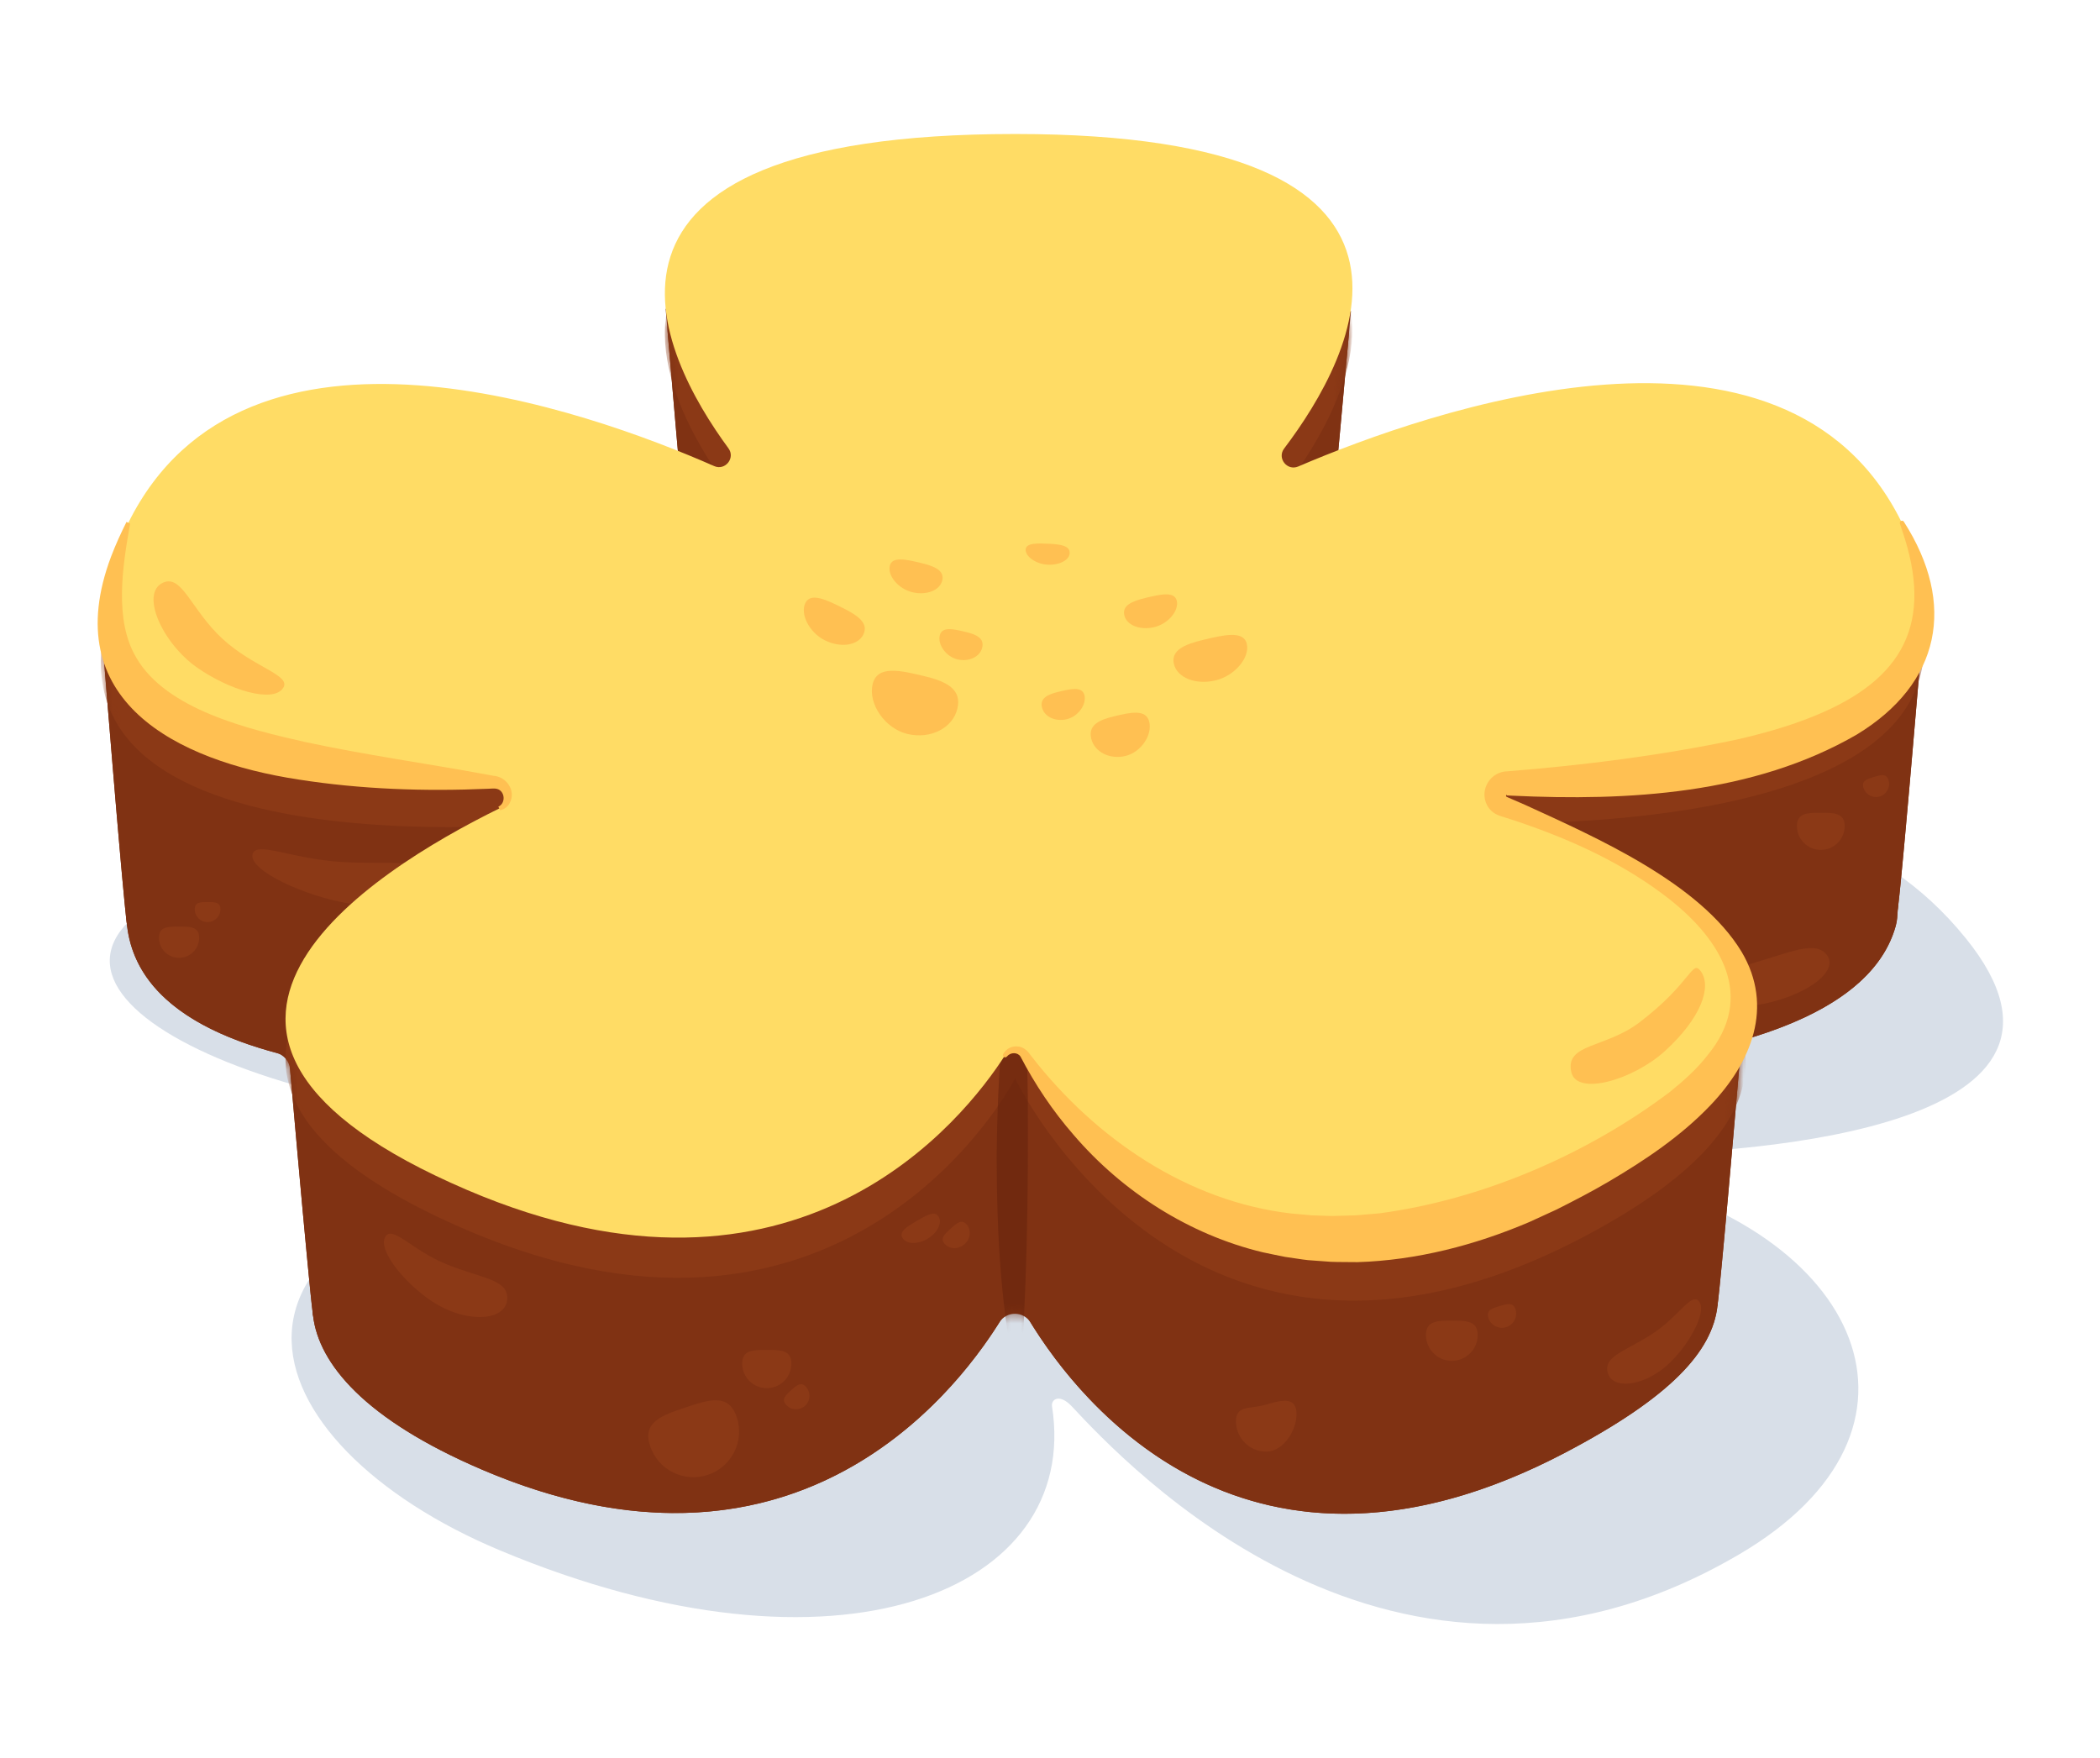 <svg width="215" height="180" viewBox="0 0 215 180" fill="none" xmlns="http://www.w3.org/2000/svg">
<g clip-path="url(#clip0_690_6316)">
<path d="M105.592 63.077C152.313 63.077 143.241 81.941 137.432 89.802C136.826 90.621 138.059 91.733 139.123 91.328C151.503 86.617 183.178 73.659 201.292 96.109C216.648 115.142 181.332 118.123 164.873 118.254C163.537 118.265 163.407 119.894 164.802 120.201C190.671 125.891 199.846 146.386 178.026 159.168C142.845 179.78 114.972 149.593 109.738 144.002C108.463 142.64 107.596 143.281 107.708 143.997C110.669 162.918 85.852 173.259 51.161 158.729C25.374 147.93 16.276 124.163 62.783 117.737C63.895 117.584 63.182 115.886 61.894 115.833C22.73 114.209 -2.428 99.898 19.202 90.628C33.087 84.677 66.147 86.59 79.739 91.291C80.931 91.703 81.803 90.607 80.938 89.781C72.692 81.909 57.949 63.077 105.592 63.077Z" fill="#D8DFE8"/>
<path d="M10.402 64.549C10.402 64.549 12.498 90.992 13.011 94.808L103.681 94.621V70.346L10.402 64.549Z" fill="#803213"/>
<path d="M197.015 62.639C197.015 62.639 194.805 89.32 194.292 93.134L103.679 94.619V70.344L197.013 62.639H197.015Z" fill="#803213"/>
<path d="M68.15 31.617C68.15 31.617 70.23 56.441 70.74 60.257H104.395V35.983L68.15 31.619V31.617Z" fill="#803213"/>
<path d="M138.311 31.855C138.311 31.855 136.128 56.441 135.616 60.255H101.961V35.98L138.311 31.855Z" fill="#803213"/>
<path d="M29.254 104.401C29.254 104.401 31.535 130.881 32.045 134.697L92.969 134.235L103.681 109.961L29.254 104.404V104.401Z" fill="#803213"/>
<path d="M178.639 102.491C178.639 102.491 176.349 129.882 175.836 133.696L115.057 134.233L104.345 109.959L178.639 102.493V102.491Z" fill="#803213"/>
<path d="M103.921 45.219C161.777 45.219 127.4 80.525 127.4 80.525C127.4 80.525 178.001 54.812 192.295 83.964C193.988 87.419 194.508 90.583 194.293 93.134C194.235 93.813 194.258 94.179 194.082 94.818C189.211 112.329 142.266 109.792 142.266 109.792C142.266 109.792 177.449 119.332 175.838 133.696C175.315 138.358 171.064 143.046 160.283 148.713C121.048 169.332 103.924 132.556 103.924 132.556C103.924 132.556 87.735 166.913 49.305 150.454C37.353 145.336 32.627 139.635 32.048 134.695C30.426 120.845 61.898 109.792 61.898 109.792C61.898 109.792 15.314 114.283 13.01 94.806C12.649 91.759 13.392 88.306 15.547 83.964C29.936 54.99 78.62 80.525 78.62 80.525C78.62 80.525 44.871 45.219 103.921 45.219Z" fill="#803213"/>
<path d="M136.883 65.044C137.78 61.83 137.879 58.519 136.401 55.545C136.247 55.236 136.188 54.888 136.22 54.545C136.844 48.15 137.714 38.516 138.105 34.151C138.21 32.963 137.201 31.98 136.019 32.114L103.435 35.812C103.288 35.828 103.142 35.828 102.998 35.812L70.448 31.893C69.263 31.751 68.247 32.73 68.348 33.92C68.734 38.489 69.615 48.809 70.224 55.233C70.254 55.556 70.203 55.883 70.068 56.178C68.67 59.192 68.808 62.511 69.707 65.703C70.061 66.959 69.089 68.194 67.785 68.114L12.569 64.685C11.425 64.614 10.485 65.57 10.576 66.712C11.089 73.104 12.59 91.661 13.013 94.809C13.837 101.769 20.314 105.668 28.298 107.804C29.067 108.01 29.625 108.667 29.696 109.459C30.385 117.34 31.68 131.939 32.048 134.696C32.627 139.636 37.354 145.337 49.306 150.455C80.823 163.953 97.383 143.269 102.318 135.394C103.059 134.213 104.782 134.225 105.512 135.412C110.568 143.637 127.89 165.738 160.284 148.714C171.067 143.047 175.317 138.359 175.839 133.696C176.207 130.949 177.498 115.979 178.193 107.814C178.257 107.049 178.784 106.404 179.516 106.175C186.72 103.936 192.534 100.394 194.085 94.818C194.261 94.18 194.238 93.814 194.295 93.135C194.716 89.991 196.29 71.333 196.833 64.854C196.929 63.694 195.961 62.726 194.801 62.822L138.837 67.442C137.526 67.549 136.529 66.314 136.883 65.046V65.044Z" fill="#803213"/>
<path d="M75.424 145.086C76.246 147.535 74.928 150.184 72.48 151.005C70.032 151.827 67.382 150.509 66.561 148.061C65.74 145.613 67.719 144.933 70.167 144.112C72.615 143.29 74.603 142.638 75.424 145.086Z" fill="#8B3916"/>
<path d="M81.024 139.611C81.024 141.002 79.896 142.13 78.505 142.13C77.114 142.13 75.986 141.002 75.986 139.611C75.986 138.22 77.114 138.211 78.505 138.211C79.896 138.211 81.024 138.22 81.024 139.611Z" fill="#8B3916"/>
<path d="M20.391 96.013C20.391 97.15 19.469 98.072 18.332 98.072C17.195 98.072 16.273 97.15 16.273 96.013C16.273 94.876 17.195 94.869 18.332 94.869C19.469 94.869 20.391 94.876 20.391 96.013Z" fill="#8B3916"/>
<path d="M22.569 93.094C22.569 93.821 21.979 94.411 21.251 94.411C20.524 94.411 19.934 93.821 19.934 93.094C19.934 92.366 20.524 92.361 21.251 92.361C21.979 92.361 22.569 92.366 22.569 93.094Z" fill="#8B3916"/>
<path d="M82.52 141.999C83.028 142.561 82.984 143.429 82.421 143.936C81.859 144.444 80.991 144.401 80.484 143.838C79.976 143.275 80.429 142.861 80.989 142.351C81.55 141.841 82.01 141.434 82.52 141.996V141.999Z" fill="#8B3916"/>
<path d="M96.102 124.576C96.486 125.23 95.969 126.246 94.946 126.845C93.924 127.445 92.784 127.401 92.4 126.749C92.015 126.097 92.841 125.605 93.864 125.006C94.887 124.406 95.717 123.924 96.102 124.578V124.576Z" fill="#8B3916"/>
<path d="M98.951 125.356C99.459 125.919 99.375 126.825 98.759 127.381C98.144 127.937 97.235 127.93 96.725 127.37C96.215 126.809 96.712 126.354 97.327 125.798C97.942 125.242 98.441 124.796 98.951 125.359V125.356Z" fill="#8B3916"/>
<path d="M151.287 136.688C151.287 138.15 150.102 139.335 148.64 139.335C147.178 139.335 145.993 138.15 145.993 136.688C145.993 135.226 147.178 135.217 148.64 135.217C150.102 135.217 151.287 135.226 151.287 136.688Z" fill="#8B3916"/>
<path d="M155.163 134.075C155.397 134.844 154.962 135.656 154.193 135.889C153.424 136.123 152.612 135.688 152.379 134.919C152.145 134.151 152.768 133.956 153.536 133.725C154.305 133.494 154.93 133.309 155.163 134.075Z" fill="#8B3916"/>
<path d="M188.859 84.575C188.859 85.924 187.765 87.018 186.415 87.018C185.065 87.018 183.972 85.924 183.972 84.575C183.972 83.225 185.065 83.218 186.415 83.218C187.765 83.218 188.859 83.225 188.859 84.575Z" fill="#8B3916"/>
<path d="M193.35 79.876C193.565 80.585 193.165 81.335 192.456 81.55C191.747 81.765 190.996 81.365 190.781 80.656C190.566 79.946 191.14 79.768 191.85 79.553C192.559 79.338 193.135 79.168 193.35 79.878V79.876Z" fill="#8B3916"/>
<path d="M132.741 144.795C132.741 146.509 131.352 148.63 129.641 148.63C127.93 148.63 126.541 147.241 126.541 145.53C126.541 143.818 128.003 144.303 129.641 143.807C131.458 143.258 132.741 143.084 132.741 144.795Z" fill="#8B3916"/>
<path d="M173.918 133.21C174.895 134.272 172.747 138.033 170.546 139.907C168.08 142.007 164.922 142.309 164.57 140.412C164.275 138.82 166.428 138.346 169.153 136.578C171.878 134.809 173.12 132.343 173.918 133.208V133.21Z" fill="#8B3916"/>
<path d="M39.452 126.614C38.558 128.064 41.898 131.953 44.875 133.637C48.21 135.523 51.949 135.163 51.93 132.882C51.917 130.967 49.309 130.899 45.744 129.457C42.182 128.016 40.184 125.428 39.452 126.614Z" fill="#8B3916"/>
<path d="M25.863 87.441C25.385 89.097 31.283 91.799 35.749 92.506C40.755 93.298 45.269 91.827 44.237 89.656C43.372 87.832 40.08 88.555 34.987 88.255C29.895 87.956 26.252 86.089 25.861 87.441H25.863Z" fill="#8B3916"/>
<path d="M168.744 101.096C168.79 102.818 175.228 103.61 179.699 102.933C184.709 102.173 188.567 99.405 186.926 97.646C185.549 96.17 182.632 97.854 177.688 99.11C172.744 100.366 168.706 99.689 168.744 101.096Z" fill="#8B3916"/>
<mask id="mask0_690_6316" style="mask-type:luminance" maskUnits="userSpaceOnUse" x="10" y="31" width="187" height="124">
<path d="M136.864 65.11C137.777 61.872 137.887 58.532 136.393 55.535C136.244 55.235 136.184 54.897 136.219 54.562C136.848 48.136 137.722 38.431 138.111 34.09C138.214 32.937 137.232 31.979 136.081 32.109L103.427 35.816C103.285 35.832 103.143 35.832 103.001 35.816L70.38 31.89C69.23 31.75 68.239 32.704 68.337 33.859C68.722 38.399 69.609 48.797 70.22 55.251C70.25 55.565 70.202 55.883 70.069 56.169C68.655 59.209 68.804 62.559 69.724 65.778C70.072 66.999 69.122 68.201 67.855 68.12L12.506 64.682C11.394 64.613 10.479 65.542 10.569 66.654C11.076 72.989 12.586 91.653 13.01 94.811C13.833 101.78 20.329 105.681 28.332 107.815C29.077 108.014 29.624 108.655 29.691 109.426C30.379 117.298 31.677 131.938 32.047 134.7C32.626 139.639 37.353 145.341 49.305 150.459C80.903 163.992 97.464 143.167 102.354 135.338C103.074 134.183 104.756 134.183 105.467 135.345C110.466 143.513 127.797 165.79 160.283 148.718C171.065 143.051 175.316 138.363 175.838 133.7C176.206 130.948 177.501 115.939 178.194 107.781C178.259 107.037 178.766 106.41 179.48 106.188C186.701 103.949 192.53 100.405 194.084 94.822C194.26 94.184 194.237 93.818 194.294 93.138C194.715 89.986 196.298 71.216 196.836 64.796C196.93 63.668 195.99 62.728 194.862 62.822L138.772 67.452C137.491 67.558 136.516 66.35 136.866 65.114L136.864 65.11Z" fill="white"/>
</mask>
<g mask="url(#mask0_690_6316)">
<path d="M103.928 17.837C163.367 17.837 128.049 54.109 128.049 54.109C128.049 54.109 180.035 27.693 194.72 57.641C209.628 88.045 146.185 84.176 146.185 84.176C146.185 84.176 207.267 102.921 162.059 126.678C121.751 147.862 103.928 110.425 103.928 110.425C103.928 110.425 87.298 142.858 47.816 125.951C1.106 105.948 57.173 84.176 57.173 84.176C57.173 84.176 -3.231 90.605 13.136 57.641C27.918 27.874 77.933 54.109 77.933 54.109C77.933 54.109 43.261 17.837 103.926 17.837H103.928Z" fill="#8B3916"/>
<path opacity="0.6" d="M104.347 94.04C105.028 100.08 105.131 106.2 105.227 112.27C105.287 122.401 105.15 132.456 104.347 142.582C102.445 134.645 102.059 126.432 102.038 118.305C102.123 110.186 102.672 101.997 104.347 94.04Z" fill="#68230C"/>
</g>
<path d="M103.927 13.719C150.982 13.719 138.653 36.451 131.471 45.923C130.723 46.911 131.775 48.25 132.915 47.762C146.182 42.084 182.777 29.173 194.717 53.526C206.25 77.047 170.889 80.056 154.29 80.214C152.943 80.227 152.625 82.097 153.89 82.559C168.665 87.972 196.575 101.784 161.829 120.046C127.067 138.314 109.199 114.857 104.941 108.057C104.47 107.304 103.376 107.302 102.898 108.05C98.725 114.552 81.671 136.333 47.817 121.835C11.024 106.078 38.002 89.223 51.114 82.778C52.285 82.202 51.844 80.438 50.54 80.484C35.323 81.028 0.181 79.617 13.138 53.526C25.115 29.407 60.224 42.052 73.117 47.721C74.247 48.218 75.311 46.895 74.579 45.9C67.605 36.412 55.944 13.719 103.927 13.719Z" fill="#FFDC65"/>
<path d="M96.467 59.434C96.229 60.441 94.864 60.981 93.415 60.638C91.967 60.294 90.86 58.942 91.098 57.935C91.336 56.929 92.832 57.295 94.278 57.638C95.724 57.981 96.705 58.427 96.467 59.434Z" fill="#FFC052"/>
<path d="M115.112 63.009C115.35 64.016 116.716 64.556 118.164 64.213C119.612 63.87 120.719 62.517 120.481 61.511C120.243 60.504 118.747 60.87 117.301 61.213C115.855 61.556 114.874 62.003 115.112 63.009Z" fill="#FFC052"/>
<path d="M100.561 66.303C100.337 67.248 99.205 67.79 98.031 67.513C96.857 67.236 95.988 66.005 96.212 65.061C96.436 64.116 97.649 64.413 98.823 64.692C99.996 64.969 100.786 65.358 100.561 66.305V66.303Z" fill="#FFC052"/>
<path d="M109.515 56.632C109.48 57.344 108.478 57.874 107.273 57.817C106.067 57.76 104.975 56.98 105.008 56.268C105.04 55.557 106.289 55.623 107.492 55.68C108.696 55.738 109.547 55.921 109.512 56.632H109.515Z" fill="#FFC052"/>
<path d="M120.191 67.997C120.523 69.395 122.419 70.145 124.428 69.669C126.437 69.193 127.979 67.315 127.647 65.917C127.316 64.519 125.238 65.027 123.229 65.503C121.221 65.979 119.859 66.599 120.189 67.999L120.191 67.997Z" fill="#FFC052"/>
<path d="M106.679 72.431C106.903 73.376 108.035 73.918 109.209 73.641C110.383 73.364 111.252 72.133 111.028 71.189C110.804 70.244 109.591 70.541 108.418 70.82C107.244 71.099 106.455 71.486 106.679 72.433V72.431Z" fill="#FFC052"/>
<path d="M88.389 64.973C87.833 66.098 86.072 66.359 84.454 65.561C82.839 64.76 81.899 62.859 82.455 61.735C83.01 60.612 84.678 61.452 86.294 62.252C87.909 63.053 88.945 63.849 88.387 64.973H88.389Z" fill="#FFC052"/>
<path d="M111.721 75.625C112.044 76.986 113.607 77.785 115.21 77.405C116.814 77.025 117.986 75.275 117.663 73.911C117.34 72.55 115.684 72.957 114.078 73.337C112.474 73.717 111.399 74.261 111.721 75.625Z" fill="#FFC052"/>
<path d="M98.018 72.555C97.547 74.545 95.266 75.707 92.923 75.153C90.58 74.6 88.869 72.042 89.34 70.052C89.811 68.061 92.232 68.658 94.575 69.214C96.918 69.768 98.489 70.566 98.018 72.555Z" fill="#FFC052"/>
<path d="M174.137 99.456C175.281 101.057 174.137 104.26 170.458 107.614C167.244 110.543 161.419 112.281 160.867 109.751C160.231 106.827 164.356 107.333 167.829 104.695C173.222 100.599 173.217 98.17 174.137 99.456Z" fill="#FFC052"/>
<path d="M28.988 70.438C27.936 72.062 23.342 70.577 20.169 68.344C16.611 65.844 14.328 60.758 16.675 59.666C18.645 58.749 19.578 62.469 22.791 65.418C26.003 68.367 29.849 69.111 28.991 70.438H28.988Z" fill="#FFC052"/>
<path d="M51.023 82.594C51.815 82.23 51.707 80.972 50.863 80.766C50.646 80.699 50.209 80.756 49.971 80.759C43.496 81.04 36.985 80.82 30.574 79.816C18.007 77.892 5.847 71.715 11.367 57.001C11.83 55.782 12.37 54.597 12.953 53.435L13.321 53.618C12.546 57.974 11.665 63.504 13.95 67.331C17.03 72.669 25.502 74.675 31.21 75.966C37.401 77.304 43.666 78.162 49.925 79.322L50.408 79.411L50.467 79.423L50.497 79.427C51.863 79.51 52.854 80.974 52.188 82.214C51.989 82.61 51.618 82.87 51.202 82.962L51.021 82.591L51.023 82.594Z" fill="#FFC052"/>
<path d="M194.924 53.426C200.31 61.834 198.704 69.976 190.106 75.207C179.522 81.338 166.71 82.031 154.793 81.468C154.699 81.457 154.383 81.452 154.296 81.445C154.292 81.445 154.282 81.439 154.278 81.432C154.271 81.423 154.292 81.395 154.28 81.381C154.253 81.345 154.189 81.462 154.191 81.489C154.157 81.576 154.367 81.633 154.424 81.663C154.616 81.743 155.907 82.306 156.131 82.404C163.429 85.744 174.043 90.409 178.303 97.447C181.652 103.089 179.294 108.79 175.127 113.153C172.121 116.313 168.431 118.786 164.701 120.982C162.988 121.991 161.132 122.954 159.352 123.847C158.664 124.162 157.268 124.805 156.579 125.119C151.052 127.478 145.06 129.04 138.988 129.228C138.27 129.214 136.968 129.226 136.252 129.194C135.682 129.157 134.474 129.061 133.909 129.022C133.149 128.942 132.342 128.789 131.582 128.692C130.96 128.583 129.889 128.338 129.28 128.219C121.751 126.414 114.908 122.026 109.914 116.194C107.777 113.743 105.974 111.048 104.478 108.179C104.178 107.717 103.462 107.722 103.091 108.172C103.011 108.275 102.86 108.291 102.762 108.209C102.677 108.138 102.656 108.019 102.707 107.925C102.993 107.376 103.631 107.056 104.258 107.152C104.736 107.202 105.155 107.53 105.427 107.923L105.649 108.211C112.163 116.58 121.589 123.03 132.239 124.252C132.641 124.277 133.877 124.405 134.305 124.437C134.799 124.46 135.908 124.483 136.377 124.503C137.007 124.494 138.162 124.455 138.8 124.437C139.397 124.391 140.605 124.281 141.221 124.231C151.651 122.845 162.398 118.257 170.927 111.829C172.329 110.703 173.732 109.454 174.825 108.038C179.749 102.064 176.244 96.291 170.947 92.089C166.358 88.481 160.968 86.012 155.461 84.147L154.07 83.695L153.722 83.585C153.116 83.418 152.564 83.042 152.251 82.452C151.416 80.858 152.599 78.961 154.401 78.968C162.233 78.343 170.083 77.346 177.729 75.74C180.502 75.108 183.217 74.349 185.83 73.275C194.885 69.569 197.992 63.781 194.748 54.323L194.517 53.625V53.616C194.474 53.495 194.54 53.366 194.659 53.325C194.762 53.291 194.874 53.334 194.927 53.424L194.924 53.426Z" fill="#FFC052"/>
</g>
<defs>
<clipPath id="clip0_690_6316">
<rect width="195.071" height="152.563" fill="white" transform="translate(10 13.719)"/>
</clipPath>
</defs>
</svg>
